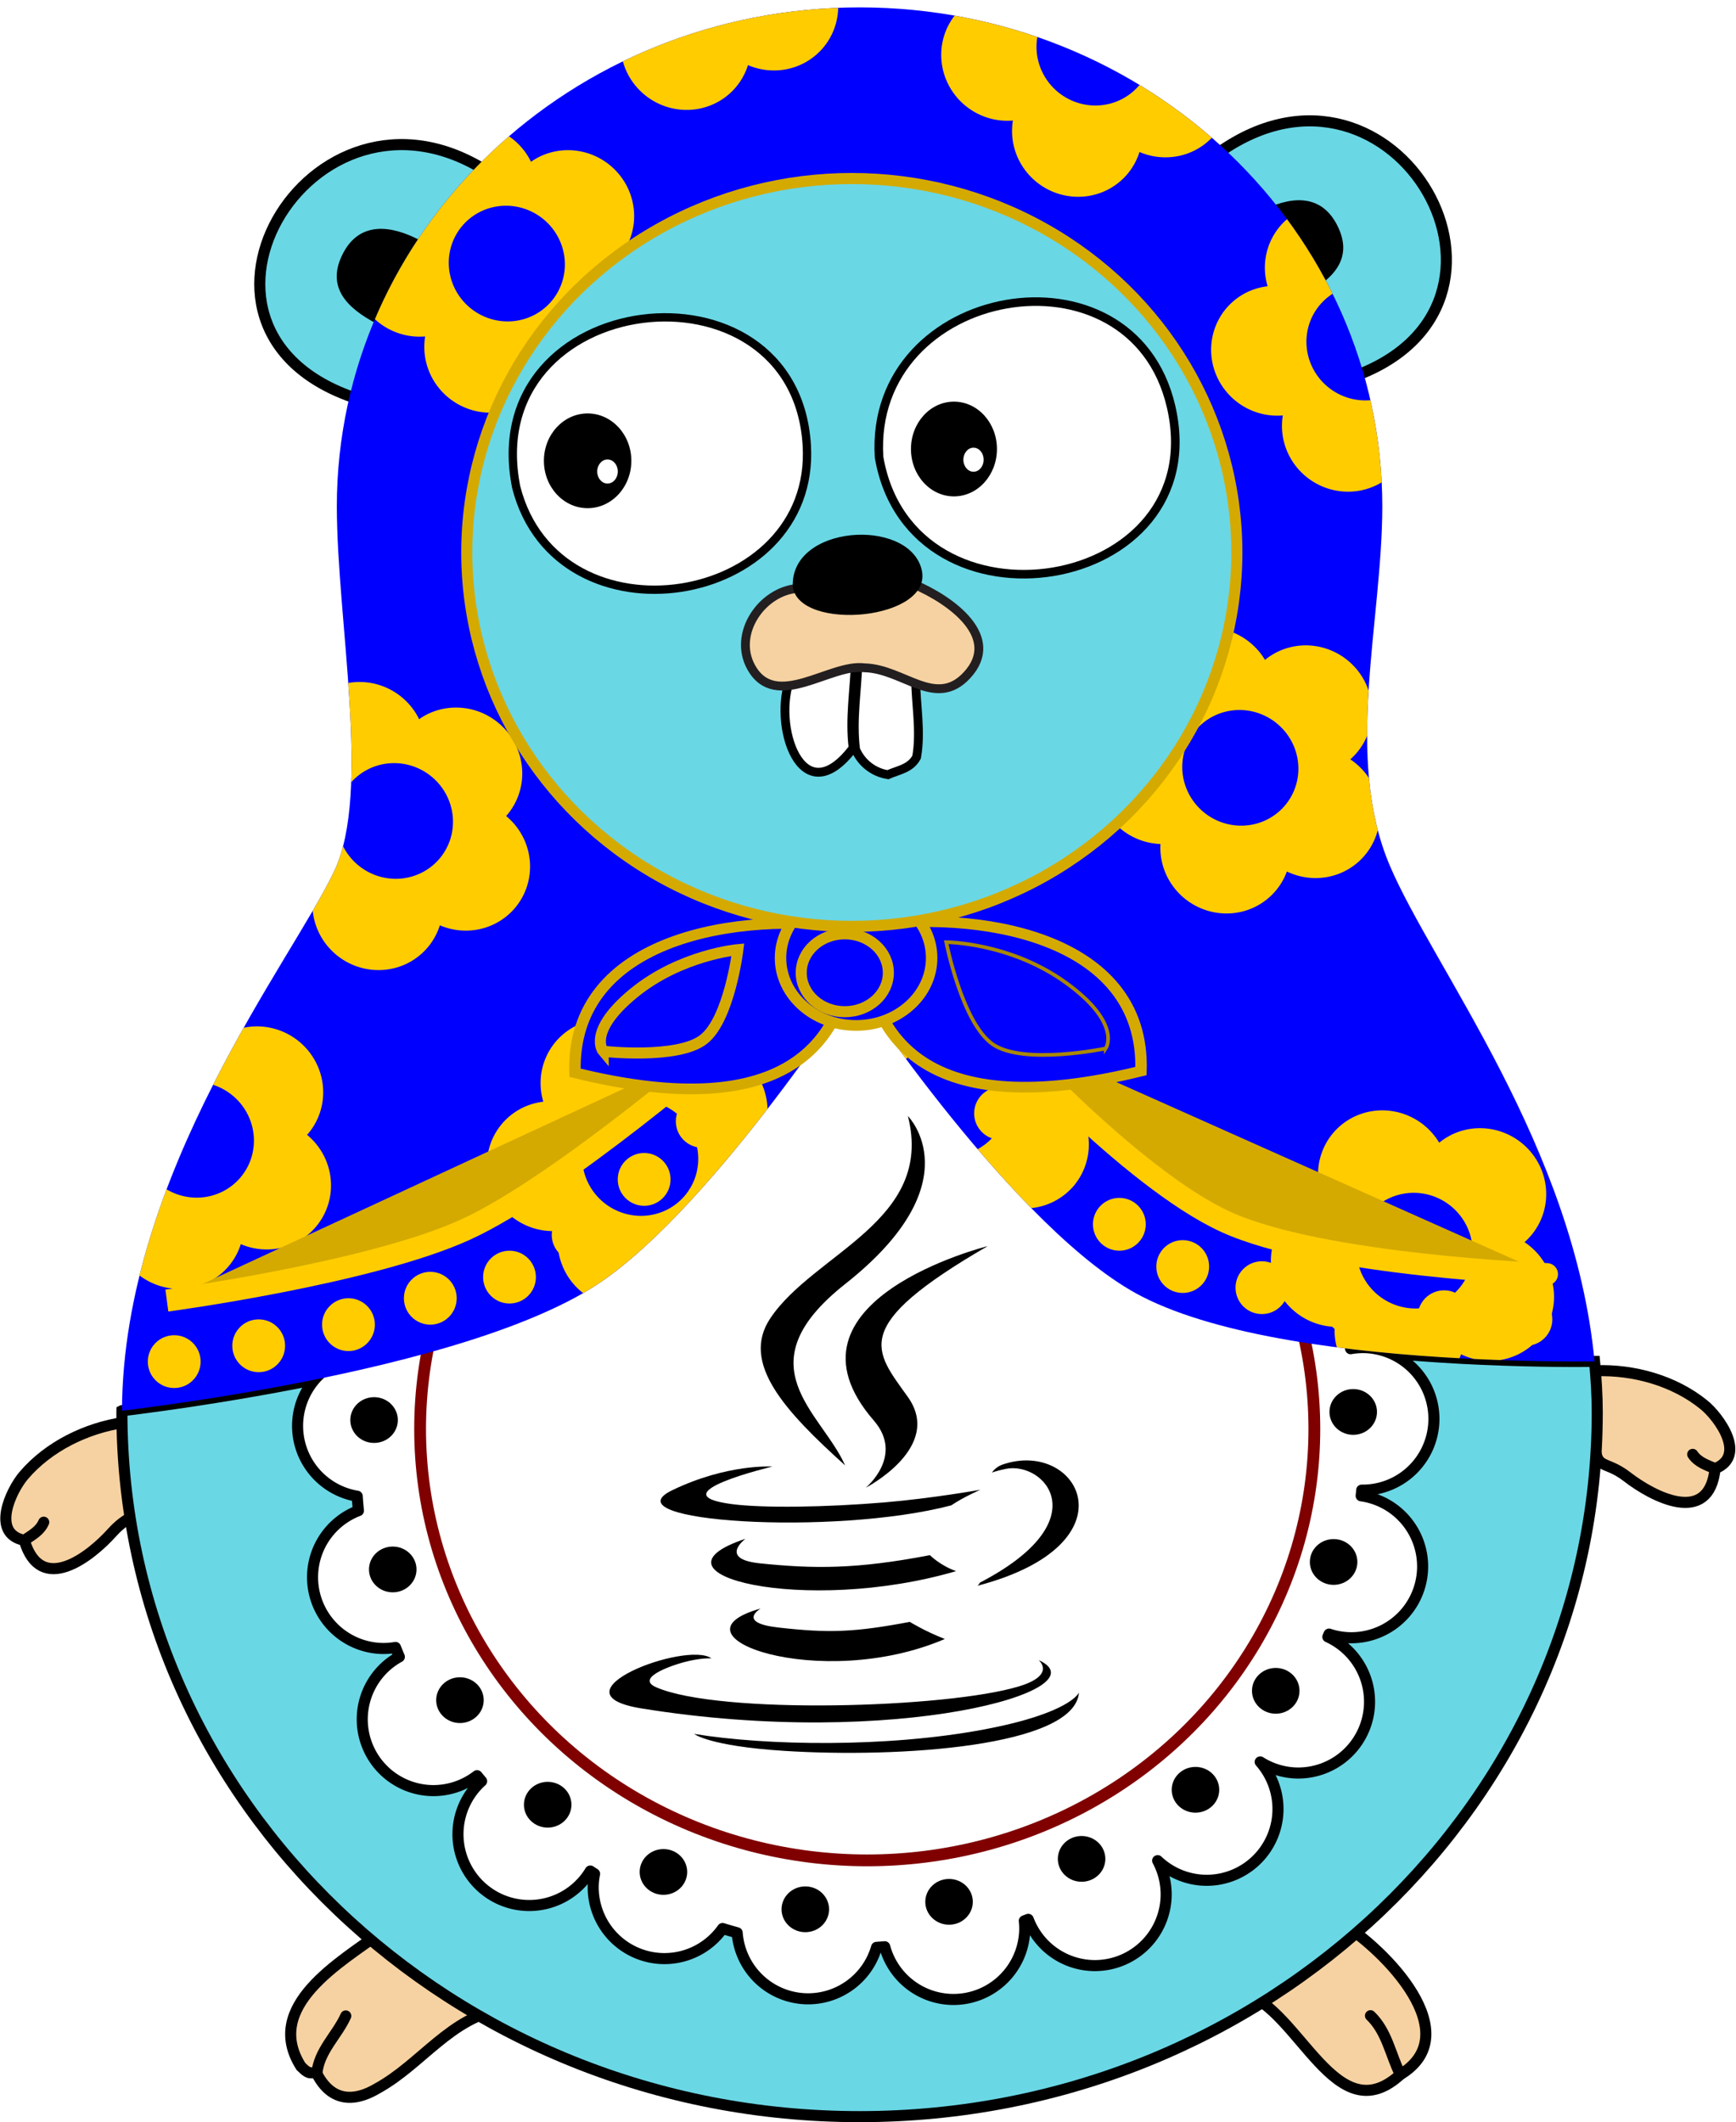 <?xml version="1.0" encoding="UTF-8" standalone="no"?>
<!-- Generator: Adobe Illustrator 15.0.0, SVG Export Plug-In . SVG Version: 6.00 Build 0)  -->

<svg
   version="1.1"
   id="レイヤー_1"
   x="0px"
   y="0px"
   width="470.444"
   height="574.93"
   viewBox="0 0 470.444 574.93"
   enable-background="new 0 0 401.98 559.472"
   xml:space="preserve"
   inkscape:version="1.1.2 (1:1.1+202202050950+0a00cf5339)"
   sodipodi:docname="mvngolang.svg"
   inkscape:export-filename="/home/igorm/Projects/Pet/mvn-golang/assets/mvngolang.png"
   inkscape:export-xdpi="47.901501"
   inkscape:export-ydpi="47.901501"
   xmlns:inkscape="http://www.inkscape.org/namespaces/inkscape"
   xmlns:sodipodi="http://sodipodi.sourceforge.net/DTD/sodipodi-0.dtd"
   xmlns="http://www.w3.org/2000/svg"
   xmlns:svg="http://www.w3.org/2000/svg"
   xmlns:rdf="http://www.w3.org/1999/02/22-rdf-syntax-ns#"
   xmlns:cc="http://creativecommons.org/ns#"
   xmlns:dc="http://purl.org/dc/elements/1.1/"><g
     id="g2118"><g
       id="g3973"><g
         id="g4680-5"
         transform="translate(15.589,-3.785)"><path
           d="m 314.895,44.984 c 47.727,-33.523 90.856,42.111 35.388,61.141 L 314.895,44.984 Z"
           id="path3442-5"
           inkscape:connector-curvature="0"
           style="clip-rule:evenodd;fill:#6ad7e5;fill-opacity:1;fill-rule:evenodd;stroke:#000000;stroke-width:3;stroke-linecap:round" /><path
           d="m 337.716,83.667 c 7.955,-4.208 13.791,-9.923 8.925,-19.124 -4.505,-8.518 -12.874,-7.593 -20.83,-3.385 l 11.905,22.509 z"
           id="path3454-1"
           inkscape:connector-curvature="0"
           style="clip-rule:evenodd;fill-rule:evenodd" /></g></g><g
       id="g3968"><g
         transform="translate(505.137,-7.423)"
         id="g3872"><path
           inkscape:connector-curvature="0"
           style="clip-rule:evenodd;fill:#6ad7e5;fill-opacity:1;fill-rule:evenodd;stroke:#000000;stroke-width:3;stroke-linecap:round"
           d="m -405.701,116.242 c -60.297,-16.956 -15.461,-93.664 32.959,-62.113 l -32.959,62.113 z"
           id="path3440-6" /><path
           inkscape:connector-curvature="0"
           style="clip-rule:evenodd;fill-rule:evenodd"
           d="m -403.185,95.056 c -7.955,-4.208 -13.791,-9.923 -8.925,-19.124 4.505,-8.518 12.874,-7.593 20.83,-3.385 l -11.905,22.509 z"
           id="path3452-0" /></g></g><g
       id="g3868"
       transform="matrix(0.972,-0.235,0.235,0.972,392.071,10.229)"
       inkscape:transform-center-x="-4.2929333"
       inkscape:transform-center-y="-10.643226"><path
         id="path3436-7"
         d="m -470.35,305.071 c 0.764,15.751 16.499,8.463 23.626,3.539 6.765,-4.675 8.743,-0.789 9.337,-10.015 0.389,-6.064 1.088,-12.128 0.744,-18.216 -10.23,-0.927 -21.357,1.509 -29.744,7.602 -4.32,3.139 -12.42,13.158 -3.963,17.09"
         style="clip-rule:evenodd;fill:#f6d2a2;fill-rule:evenodd;stroke:#000000;stroke-width:3;stroke-linecap:round"
         inkscape:connector-curvature="0" /><path
         id="path3438-1"
         d="m -470.35,305.071 c 2.29,-0.852 4.717,-1.457 6.271,-3.528"
         style="clip-rule:evenodd;fill:#c6b198;fill-rule:evenodd;stroke:#000000;stroke-width:3;stroke-linecap:round"
         inkscape:connector-curvature="0" /></g><g
       id="g3864"
       transform="matrix(0.999,0.055,-0.055,0.999,569.175,106.048)"><path
         id="path3456-6"
         d="m -88.153,296.977 c -0.764,15.751 -16.499,8.463 -23.626,3.539 -6.765,-4.675 -8.743,-0.789 -9.337,-10.015 -0.389,-6.064 -1.088,-12.128 -0.744,-18.216 10.23,-0.927 21.357,1.509 29.744,7.602 4.319,3.139 12.42,13.158 3.963,17.09"
         style="clip-rule:evenodd;fill:#f6d2a2;fill-rule:evenodd;stroke:#000000;stroke-width:3;stroke-linecap:round"
         inkscape:connector-curvature="0" /><path
         id="path3458-9"
         d="m -88.153,296.977 c -2.29,-0.852 -4.717,-1.457 -6.271,-3.528"
         style="clip-rule:evenodd;fill:#c6b198;fill-rule:evenodd;stroke:#000000;stroke-width:3;stroke-linecap:round"
         inkscape:connector-curvature="0" /></g><path
       inkscape:connector-curvature="0"
       style="clip-rule:evenodd;fill:#f6d2a2;fill-rule:evenodd;stroke:#000000;stroke-width:3;stroke-linecap:round"
       d="m 363.395,520.844 c 12.123,7.501 34.282,30.182 16.096,41.18 -17.474,15.999 -27.254,-17.561 -42.591,-22.211 6.605,-8.97 14.977,-17.149 26.495,-18.969 z"
       id="path3444-5" /><path
       inkscape:connector-curvature="0"
       style="clip-rule:evenodd;fill:none;fill-rule:evenodd;stroke:#000000;stroke-width:3;stroke-linecap:round"
       d="m 379.491,562.023 c -2.696,-5.361 -3.601,-11.618 -8.102,-15.939"
       id="path3446-0" /><path
       inkscape:connector-curvature="0"
       style="clip-rule:evenodd;fill:#f6d2a2;fill-rule:evenodd;stroke:#000000;stroke-width:3;stroke-linecap:round"
       d="m 136.424,544.184 c -14.229,2.202 -22.238,15.039 -34.1,21.558 -11.178,6.665 -15.454,-2.134 -16.461,-3.92 -1.752,-0.799 -1.605,0.744 -4.309,-1.979 -10.362,-16.354 10.797,-28.308 21.815,-36.432 15.346,-3.102 24.963,10.202 33.055,20.773 z"
       id="path3448-9" /><path
       inkscape:connector-curvature="0"
       style="clip-rule:evenodd;fill:none;fill-rule:evenodd;stroke:#000000;stroke-width:3;stroke-linecap:round"
       d="m 85.864,561.821 c 0.542,-6.233 5.484,-10.407 7.838,-15.677"
       id="path3450-2" /><path
       style="fill:#6ad7e5;fill-opacity:1;stroke:#000000;stroke-width:3;stroke-miterlimit:4;stroke-dasharray:none"
       d="m 33.054,382.176 c -5.6e-4,0.147 -0.019,0.291 -0.019,0.438 -1.3e-4,105.385 89.499,190.816 199.902,190.816 110.404,8.7e-4 199.904,-85.431 199.904,-190.816 -0.005,-4.655 -0.294,-9.237 -0.725,-13.777 -4.407,0.017 -9.089,0.021 -14.555,-0.08 -6.562,-0.121 -13.76,-0.351 -21.289,-0.75 -7.529,-0.399 -15.389,-0.969 -23.275,-1.766 -7.886,-0.797 -15.797,-1.822 -23.43,-3.135 -3.816,-0.656 -7.564,-1.384 -11.203,-2.191 -3.639,-0.808 -7.168,-1.696 -10.553,-2.67 -3.385,-0.974 -6.623,-2.036 -9.678,-3.191 -3.054,-1.155 -5.924,-2.405 -8.572,-3.756 -2.126,-1.085 -4.291,-2.361 -6.48,-3.803 -2.19,-1.441 -4.405,-3.046 -6.633,-4.787 -2.228,-1.741 -4.468,-3.619 -6.707,-5.604 -2.239,-1.985 -4.477,-4.078 -6.701,-6.25 -4.449,-4.343 -8.843,-9.003 -13.076,-13.754 -4.233,-4.751 -8.305,-9.593 -12.111,-14.299 -3.806,-4.706 -7.346,-9.278 -10.516,-13.486 -3.17,-4.209 -5.97,-8.056 -8.293,-11.314 -4.647,-6.517 -7.391,-10.68 -7.391,-10.68 0,0 -2.55,3.942 -6.859,10.15 -4.31,6.209 -10.378,14.683 -17.418,23.748 -3.52,4.532 -7.283,9.212 -11.189,13.83 -3.906,4.618 -7.956,9.173 -12.051,13.457 -4.095,4.284 -8.234,8.297 -12.32,11.828 -2.043,1.766 -4.072,3.411 -6.076,4.91 -2.004,1.499 -3.982,2.85 -5.922,4.029 -2.56,1.557 -5.346,3.053 -8.318,4.49 -2.972,1.438 -6.131,2.817 -9.439,4.139 -3.309,1.322 -6.767,2.587 -10.336,3.795 -3.569,1.208 -7.25,2.361 -11.002,3.459 -7.505,2.196 -15.301,4.175 -23.082,5.947 -7.781,1.772 -15.547,3.339 -22.994,4.711 -7.447,1.372 -14.573,2.549 -21.074,3.543 -6.501,0.994 -12.377,1.806 -17.322,2.445 -1.968,0.255 -1.541,0.172 -3.195,0.373 z"
       id="path4764"
       inkscape:connector-curvature="0" /><path
       style="fill:#ffffff;fill-opacity:1;stroke:#000000;stroke-width:3;stroke-linecap:round;stroke-linejoin:round;stroke-miterlimit:4;stroke-dasharray:none"
       d="m 238.221,261.626 a 136.649,133.071 2.334 0 0 -139.003,105.388 19.317,19.317 0 0 0 -18.562,18.508 19.317,19.317 0 0 0 16.145,19.826 136.649,133.071 2.334 0 0 0.327,3.915 19.317,19.317 0 0 0 -12.413,17.239 19.317,19.317 0 0 0 18.514,20.087 19.317,19.317 0 0 0 3.948,-0.267 136.649,133.071 2.334 0 0 1.042,2.537 19.317,19.317 0 0 0 -10.037,16.142 19.317,19.317 0 0 0 18.514,20.087 19.317,19.317 0 0 0 12.583,-4.028 136.649,133.071 2.334 0 0 1.237,1.489 19.317,19.317 0 0 0 -6.392,13.581 19.317,19.317 0 0 0 18.514,20.089 19.317,19.317 0 0 0 17.328,-9.329 136.649,133.071 2.334 0 0 1.161,0.759 19.317,19.317 0 0 0 -0.357,2.865 19.317,19.317 0 0 0 18.516,20.087 19.317,19.317 0 0 0 16.529,-8.138 136.649,133.071 2.334 0 0 3.954,1.156 19.317,19.317 0 0 0 18.453,17.878 19.317,19.317 0 0 0 19.315,-13.924 136.649,133.071 2.334 0 0 2.22,-0.171 19.317,19.317 0 0 0 17.84,14.268 19.317,19.317 0 0 0 20.087,-18.514 19.317,19.317 0 0 0 -0.104,-2.762 136.649,133.071 2.334 0 0 1.065,-0.412 19.317,19.317 0 0 0 17.276,12.511 19.317,19.317 0 0 0 20.087,-18.514 19.317,19.317 0 0 0 -2.294,-9.902 19.317,19.317 0 0 0 12.507,5.307 19.317,19.317 0 0 0 20.087,-18.516 19.317,19.317 0 0 0 -4.8,-13.535 19.317,19.317 0 0 0 9.527,2.988 19.317,19.317 0 0 0 20.087,-18.514 19.317,19.317 0 0 0 -11.282,-18.35 136.649,133.071 2.334 0 0 0.32,-0.755 19.317,19.317 0 0 0 5.256,0.971 19.317,19.317 0 0 0 20.087,-18.514 19.317,19.317 0 0 0 -16.634,-19.917 136.649,133.071 2.334 0 0 0.143,-1.54 19.317,19.317 0 0 0 19.553,-18.516 19.317,19.317 0 0 0 -18.514,-20.087 19.317,19.317 0 0 0 -4.052,0.284 136.649,133.071 2.334 0 0 -127.777,-103.754 z"
       id="path4785"
       inkscape:connector-curvature="0" /><ellipse
       style="fill:#ffffff;fill-opacity:0;stroke:#800000;stroke-width:3.196;stroke-miterlimit:4;stroke-dasharray:none"
       id="path4955"
       cx="235.014"
       cy="387.127"
       rx="121.168"
       ry="116.876" /><path
       style="opacity:1;fill:#ff0000;fill-opacity:1;stroke:none;stroke-width:4;stroke-linecap:round;stroke-linejoin:round;stroke-miterlimit:4;stroke-dasharray:none"
       d="m 282.293,117.702 a 17.778,17.514 37.229 0 0 7.43,-23.672 17.778,17.514 37.229 0 0 -4.455,-5.479 17.778,17.514 37.229 0 0 2.339,-19.742 17.778,17.514 37.229 0 0 -23.876,-7.742 17.778,17.514 37.229 0 0 -2.057,1.257 17.778,17.514 37.229 0 0 -0.205,-0.443 17.778,17.514 37.229 0 0 -23.876,-7.741 17.778,17.514 37.229 0 0 -8.718,20.49 17.778,17.514 37.229 0 0 -5.843,1.754 17.778,17.514 37.229 0 0 -7.43,23.672 17.778,17.514 37.229 0 0 17.394,9.572 17.778,17.514 37.229 0 0 1.782,11.013 17.778,17.514 37.229 0 0 23.876,7.741 17.778,17.514 37.229 0 0 8.648,-10.233 17.778,17.514 37.229 0 0 14.991,-0.448 z m -19.845,-13.839 a 15.819,15.585 37.229 0 1 -21.245,-6.888 15.819,15.585 37.229 0 1 6.611,-21.064 15.819,15.585 37.229 0 1 21.246,6.889 15.819,15.585 37.229 0 1 -6.612,21.064 z"
       id="path3681-0-9-1-7"
       inkscape:connector-curvature="0" /><g
       id="g829"
       clip-path="url(#clipPath831)"><rect
         style="fill:#0000ff;fill-opacity:1;stroke:none;stroke-width:4;stroke-linecap:round;stroke-linejoin:round;stroke-miterlimit:4;stroke-dasharray:none"
         id="rect3751"
         width="703.13"
         height="758.564"
         x="-225.511"
         y="-182.625"
         transform="matrix(0.979,-0.205,0.219,0.976,0,0)" /><g
         id="g428"
         style="fill:#ffcc00"><g
           id="g4834"
           style="fill:#ffcc00"><path
             inkscape:connector-curvature="0"
             id="path3681"
             d="m -196.197,-103.636 a 17.778,17.514 37.229 0 0 -13.374,20.85 17.778,17.514 37.229 0 0 2.891,6.423 17.778,17.514 37.229 0 0 -7.415,18.386 17.778,17.514 37.229 0 0 21.128,13.623 17.778,17.514 37.229 0 0 2.322,-0.677 17.778,17.514 37.229 0 0 0.083,0.479 17.778,17.514 37.229 0 0 21.128,13.622 17.778,17.514 37.229 0 0 13.794,-17.456 17.778,17.514 37.229 0 0 6.122,-0.176 17.778,17.514 37.229 0 0 13.375,-20.85 17.778,17.514 37.229 0 0 -14.367,-13.707 17.778,17.514 37.229 0 0 1.143,-11.055 17.778,17.514 37.229 0 0 -21.128,-13.622 17.778,17.514 37.229 0 0 -11.052,7.607 17.778,17.514 37.229 0 0 -14.65,-3.446 z m 15.631,18.445 a 15.819,15.585 37.229 0 1 18.8,12.121 15.819,15.585 37.229 0 1 -11.901,18.553 15.819,15.585 37.229 0 1 -18.801,-12.122 15.819,15.585 37.229 0 1 11.902,-18.553 z"
             style="opacity:1;fill:#ffcc00;fill-opacity:1;stroke:none;stroke-width:4;stroke-linecap:round;stroke-linejoin:round;stroke-miterlimit:4;stroke-dasharray:none" /><path
             inkscape:connector-curvature="0"
             id="path3681-0"
             d="m -75.039,-130.624 a 17.778,17.514 37.229 0 0 -13.374,20.85 17.778,17.514 37.229 0 0 2.891,6.423 17.778,17.514 37.229 0 0 -7.415,18.386 17.778,17.514 37.229 0 0 21.128,13.623 17.778,17.514 37.229 0 0 2.322,-0.677 17.778,17.514 37.229 0 0 0.083,0.479 17.778,17.514 37.229 0 0 21.128,13.622 17.778,17.514 37.229 0 0 13.794,-17.456 17.778,17.514 37.229 0 0 6.122,-0.176 17.778,17.514 37.229 0 0 13.375,-20.85 17.778,17.514 37.229 0 0 -14.367,-13.707 17.778,17.514 37.229 0 0 1.143,-11.055 17.778,17.514 37.229 0 0 -21.128,-13.622 17.778,17.514 37.229 0 0 -11.052,7.607 17.778,17.514 37.229 0 0 -14.65,-3.446 z m 15.63,18.445 a 15.819,15.585 37.229 0 1 18.8,12.121 15.819,15.585 37.229 0 1 -11.901,18.553 15.819,15.585 37.229 0 1 -18.801,-12.122 15.819,15.585 37.229 0 1 11.902,-18.553 z"
             style="opacity:1;fill:#ffcc00;fill-opacity:1;stroke:none;stroke-width:4;stroke-linecap:round;stroke-linejoin:round;stroke-miterlimit:4;stroke-dasharray:none" /><path
             inkscape:connector-curvature="0"
             id="path3681-0-9"
             d="m -109.417,-16.15 a 17.778,17.514 37.229 0 0 -13.374,20.85 17.778,17.514 37.229 0 0 2.891,6.423 17.778,17.514 37.229 0 0 -7.415,18.386 17.778,17.514 37.229 0 0 21.128,13.623 17.778,17.514 37.229 0 0 2.322,-0.677 17.778,17.514 37.229 0 0 0.083,0.479 17.778,17.514 37.229 0 0 21.128,13.622 17.778,17.514 37.229 0 0 13.794,-17.456 17.778,17.514 37.229 0 0 6.122,-0.176 17.778,17.514 37.229 0 0 13.375,-20.85 17.778,17.514 37.229 0 0 -14.367,-13.707 17.778,17.514 37.229 0 0 1.143,-11.055 17.778,17.514 37.229 0 0 -21.128,-13.622 17.778,17.514 37.229 0 0 -11.052,7.607 17.778,17.514 37.229 0 0 -14.65,-3.446 z m 15.63,18.445 a 15.819,15.585 37.229 0 1 18.8,12.121 15.819,15.585 37.229 0 1 -11.901,18.553 15.819,15.585 37.229 0 1 -18.801,-12.122 15.819,15.585 37.229 0 1 11.902,-18.553 z"
             style="opacity:1;fill:#ffcc00;fill-opacity:1;stroke:none;stroke-width:4;stroke-linecap:round;stroke-linejoin:round;stroke-miterlimit:4;stroke-dasharray:none" /><path
             inkscape:connector-curvature="0"
             id="path3681-0-9-1"
             d="m 26.119,-44.543 a 17.778,17.514 37.229 0 0 -13.374,20.85 17.778,17.514 37.229 0 0 2.891,6.423 17.778,17.514 37.229 0 0 -7.415,18.386 17.778,17.514 37.229 0 0 21.128,13.623 17.778,17.514 37.229 0 0 2.322,-0.677 17.778,17.514 37.229 0 0 0.083,0.479 17.778,17.514 37.229 0 0 21.128,13.622 17.778,17.514 37.229 0 0 13.794,-17.456 17.778,17.514 37.229 0 0 6.122,-0.176 A 17.778,17.514 37.229 0 0 86.173,-10.32 17.778,17.514 37.229 0 0 71.806,-24.026 17.778,17.514 37.229 0 0 72.95,-35.081 17.778,17.514 37.229 0 0 51.821,-48.704 17.778,17.514 37.229 0 0 40.77,-41.097 17.778,17.514 37.229 0 0 26.12,-44.543 Z m 15.63,18.445 A 15.819,15.585 37.229 0 1 60.55,-13.976 15.819,15.585 37.229 0 1 48.649,4.577 15.819,15.585 37.229 0 1 29.848,-7.545 15.819,15.585 37.229 0 1 41.75,-26.098 Z"
             style="opacity:1;fill:#ffcc00;fill-opacity:1;stroke:none;stroke-width:4;stroke-linecap:round;stroke-linejoin:round;stroke-miterlimit:4;stroke-dasharray:none" /><path
             inkscape:connector-curvature="0"
             id="path3681-0-9-1-6"
             d="m 57.127,-154.02 a 17.778,17.514 37.229 0 0 -13.374,20.85 17.778,17.514 37.229 0 0 2.891,6.423 17.778,17.514 37.229 0 0 -7.415,18.386 17.778,17.514 37.229 0 0 21.128,13.623 17.778,17.514 37.229 0 0 2.322,-0.677 17.778,17.514 37.229 0 0 0.083,0.479 17.778,17.514 37.229 0 0 21.128,13.622 17.778,17.514 37.229 0 0 13.794,-17.456 17.778,17.514 37.229 0 0 6.122,-0.176 17.778,17.514 37.229 0 0 13.375,-20.85 17.778,17.514 37.229 0 0 -14.367,-13.707 17.778,17.514 37.229 0 0 1.143,-11.055 17.778,17.514 37.229 0 0 -21.128,-13.622 17.778,17.514 37.229 0 0 -11.052,7.607 17.778,17.514 37.229 0 0 -14.65,-3.446 z m 15.63,18.445 a 15.819,15.585 37.229 0 1 18.8,12.121 15.819,15.585 37.229 0 1 -11.901,18.553 15.819,15.585 37.229 0 1 -18.801,-12.122 15.819,15.585 37.229 0 1 11.902,-18.553 z"
             style="opacity:1;fill:#ffcc00;fill-opacity:1;stroke:none;stroke-width:4;stroke-linecap:round;stroke-linejoin:round;stroke-miterlimit:4;stroke-dasharray:none" /><path
             inkscape:connector-curvature="0"
             id="path3681-0-9-1-6-7"
             d="m -20.749,63.705 a 17.778,17.514 37.229 0 0 -13.374,20.85 17.778,17.514 37.229 0 0 2.891,6.423 17.778,17.514 37.229 0 0 -7.415,18.386 17.778,17.514 37.229 0 0 21.128,13.623 17.778,17.514 37.229 0 0 2.322,-0.677 17.778,17.514 37.229 0 0 0.083,0.479 17.778,17.514 37.229 0 0 21.128,13.622 17.778,17.514 37.229 0 0 13.794,-17.456 17.778,17.514 37.229 0 0 6.122,-0.176 A 17.778,17.514 37.229 0 0 39.305,97.929 17.778,17.514 37.229 0 0 24.938,84.222 17.778,17.514 37.229 0 0 26.081,73.167 17.778,17.514 37.229 0 0 4.953,59.545 17.778,17.514 37.229 0 0 -6.099,67.151 17.778,17.514 37.229 0 0 -20.748,63.705 Z M -5.118,82.151 A 15.819,15.585 37.229 0 1 13.682,94.272 15.819,15.585 37.229 0 1 1.781,112.825 15.819,15.585 37.229 0 1 -17.02,100.704 15.819,15.585 37.229 0 1 -5.118,82.151 Z"
             style="opacity:1;fill:#ffcc00;fill-opacity:1;stroke:none;stroke-width:4;stroke-linecap:round;stroke-linejoin:round;stroke-miterlimit:4;stroke-dasharray:none" /><path
             inkscape:connector-curvature="0"
             id="path3681-06"
             d="m 278.785,-110.68 a 17.778,17.514 37.229 0 0 7.43,-23.672 17.778,17.514 37.229 0 0 -4.455,-5.479 17.778,17.514 37.229 0 0 2.339,-19.742 17.778,17.514 37.229 0 0 -23.876,-7.742 17.778,17.514 37.229 0 0 -2.058,1.257 17.778,17.514 37.229 0 0 -0.205,-0.443 17.778,17.514 37.229 0 0 -23.876,-7.741 17.778,17.514 37.229 0 0 -8.718,20.49 17.778,17.514 37.229 0 0 -5.843,1.754 17.778,17.514 37.229 0 0 -7.43,23.672 17.778,17.514 37.229 0 0 17.394,9.572 17.778,17.514 37.229 0 0 1.782,11.013 17.778,17.514 37.229 0 0 23.876,7.742 17.778,17.514 37.229 0 0 8.649,-10.233 17.778,17.514 37.229 0 0 14.991,-0.448 z m -19.845,-13.839 a 15.819,15.585 37.229 0 1 -21.245,-6.888 15.819,15.585 37.229 0 1 6.611,-21.064 15.819,15.585 37.229 0 1 21.246,6.889 15.819,15.585 37.229 0 1 -6.612,21.064 z"
             style="opacity:1;fill:#ffcc00;fill-opacity:1;stroke:none;stroke-width:4;stroke-linecap:round;stroke-linejoin:round;stroke-miterlimit:4;stroke-dasharray:none" /><path
             inkscape:connector-curvature="0"
             id="path3681-0-7"
             d="m 323.785,40.731 a 17.778,17.514 37.229 0 0 7.43,-23.672 17.778,17.514 37.229 0 0 -4.455,-5.479 17.778,17.514 37.229 0 0 2.339,-19.742 17.778,17.514 37.229 0 0 -23.876,-7.742 17.778,17.514 37.229 0 0 -2.057,1.257 17.778,17.514 37.229 0 0 -0.205,-0.443 17.778,17.514 37.229 0 0 -23.876,-7.741 17.778,17.514 37.229 0 0 -8.718,20.49 17.778,17.514 37.229 0 0 -5.843,1.754 17.778,17.514 37.229 0 0 -7.43,23.672 17.778,17.514 37.229 0 0 17.394,9.572 17.778,17.514 37.229 0 0 1.783,11.013 17.778,17.514 37.229 0 0 23.876,7.741 17.778,17.514 37.229 0 0 8.648,-10.233 17.778,17.514 37.229 0 0 14.991,-0.448 z M 303.939,26.892 a 15.819,15.585 37.229 0 1 -21.245,-6.888 15.819,15.585 37.229 0 1 6.611,-21.064 15.819,15.585 37.229 0 1 21.246,6.889 15.819,15.585 37.229 0 1 -6.612,21.064 z"
             style="opacity:1;fill:#ffcc00;fill-opacity:1;stroke:none;stroke-width:4;stroke-linecap:round;stroke-linejoin:round;stroke-miterlimit:4;stroke-dasharray:none" /><path
             inkscape:connector-curvature="0"
             id="path3681-0-9-2"
             d="m 217.688,17.194 a 17.778,17.514 37.229 0 0 7.43,-23.672 17.778,17.514 37.229 0 0 -4.455,-5.479 17.778,17.514 37.229 0 0 2.339,-19.742 17.778,17.514 37.229 0 0 -23.876,-7.742 17.778,17.514 37.229 0 0 -2.057,1.257 17.778,17.514 37.229 0 0 -0.205,-0.443 17.778,17.514 37.229 0 0 -23.876,-7.741 17.778,17.514 37.229 0 0 -8.718,20.49 17.778,17.514 37.229 0 0 -5.843,1.754 17.778,17.514 37.229 0 0 -7.43,23.672 17.778,17.514 37.229 0 0 17.394,9.572 17.778,17.514 37.229 0 0 1.782,11.013 17.778,17.514 37.229 0 0 23.876,7.741 17.778,17.514 37.229 0 0 8.648,-10.233 17.778,17.514 37.229 0 0 14.991,-0.448 z M 197.843,3.355 a 15.819,15.585 37.229 0 1 -21.245,-6.888 15.819,15.585 37.229 0 1 6.611,-21.064 15.819,15.585 37.229 0 1 21.246,6.889 15.819,15.585 37.229 0 1 -6.612,21.064 z"
             style="opacity:1;fill:#ffcc00;fill-opacity:1;stroke:none;stroke-width:4;stroke-linecap:round;stroke-linejoin:round;stroke-miterlimit:4;stroke-dasharray:none" /><path
             inkscape:connector-curvature="0"
             id="path3681-0-9-1-6-77"
             d="m 396.93,120.623 a 17.778,17.514 37.229 0 0 7.43,-23.672 17.778,17.514 37.229 0 0 -4.455,-5.479 17.778,17.514 37.229 0 0 2.339,-19.742 17.778,17.514 37.229 0 0 -23.876,-7.742 17.778,17.514 37.229 0 0 -2.057,1.257 17.778,17.514 37.229 0 0 -0.205,-0.443 17.778,17.514 37.229 0 0 -23.876,-7.741 17.778,17.514 37.229 0 0 -8.718,20.49 17.778,17.514 37.229 0 0 -5.843,1.754 17.778,17.514 37.229 0 0 -7.43,23.672 17.778,17.514 37.229 0 0 17.394,9.572 17.778,17.514 37.229 0 0 1.782,11.013 17.778,17.514 37.229 0 0 23.876,7.741 17.778,17.514 37.229 0 0 8.648,-10.233 17.778,17.514 37.229 0 0 14.991,-0.448 z M 377.085,106.784 a 15.819,15.585 37.229 0 1 -21.245,-6.888 15.819,15.585 37.229 0 1 6.611,-21.064 15.819,15.585 37.229 0 1 21.246,6.889 15.819,15.585 37.229 0 1 -6.612,21.064 z"
             style="opacity:1;fill:#ffcc00;fill-opacity:1;stroke:none;stroke-width:4;stroke-linecap:round;stroke-linejoin:round;stroke-miterlimit:4;stroke-dasharray:none" /><path
             inkscape:connector-curvature="0"
             id="path3681-0-9-1-6-7-8"
             d="m 164.508,99.222 a 17.778,17.514 37.229 0 0 7.43,-23.672 17.778,17.514 37.229 0 0 -4.455,-5.479 17.778,17.514 37.229 0 0 2.339,-19.742 17.778,17.514 37.229 0 0 -23.876,-7.742 17.778,17.514 37.229 0 0 -2.057,1.257 17.778,17.514 37.229 0 0 -0.205,-0.443 17.778,17.514 37.229 0 0 -23.876,-7.741 17.778,17.514 37.229 0 0 -8.718,20.49 17.778,17.514 37.229 0 0 -5.843,1.754 17.778,17.514 37.229 0 0 -7.43,23.672 17.778,17.514 37.229 0 0 17.394,9.572 17.778,17.514 37.229 0 0 1.782,11.013 17.778,17.514 37.229 0 0 23.876,7.741 17.778,17.514 37.229 0 0 8.648,-10.233 17.778,17.514 37.229 0 0 14.991,-0.448 z M 144.663,85.383 a 15.819,15.585 37.229 0 1 -21.245,-6.888 15.819,15.585 37.229 0 1 6.611,-21.064 15.819,15.585 37.229 0 1 21.246,6.889 15.819,15.585 37.229 0 1 -6.612,21.064 z"
             style="opacity:1;fill:#ffcc00;fill-opacity:1;stroke:none;stroke-width:4;stroke-linecap:round;stroke-linejoin:round;stroke-miterlimit:4;stroke-dasharray:none" /><path
             inkscape:connector-curvature="0"
             id="path3681-06-4"
             d="m 134.187,250.227 a 17.778,17.514 37.229 0 0 7.43,-23.672 17.778,17.514 37.229 0 0 -4.455,-5.479 17.778,17.514 37.229 0 0 2.339,-19.742 17.778,17.514 37.229 0 0 -23.876,-7.742 17.778,17.514 37.229 0 0 -2.058,1.257 17.778,17.514 37.229 0 0 -0.205,-0.443 17.778,17.514 37.229 0 0 -23.876,-7.741 17.778,17.514 37.229 0 0 -8.718,20.49 17.778,17.514 37.229 0 0 -5.843,1.754 17.778,17.514 37.229 0 0 -7.43,23.672 17.778,17.514 37.229 0 0 17.394,9.572 17.778,17.514 37.229 0 0 1.782,11.013 17.778,17.514 37.229 0 0 23.876,7.742 17.778,17.514 37.229 0 0 8.649,-10.233 17.778,17.514 37.229 0 0 14.991,-0.448 z m -19.845,-13.839 a 15.819,15.585 37.229 0 1 -21.245,-6.888 15.819,15.585 37.229 0 1 6.611,-21.064 15.819,15.585 37.229 0 1 21.246,6.889 15.819,15.585 37.229 0 1 -6.612,21.064 z"
             style="opacity:1;fill:#ffcc00;fill-opacity:1;stroke:none;stroke-width:4;stroke-linecap:round;stroke-linejoin:round;stroke-miterlimit:4;stroke-dasharray:none" /><path
             inkscape:connector-curvature="0"
             id="path3681-0-9-2-6"
             d="m 80.244,336.605 a 17.778,17.514 37.229 0 0 7.43,-23.672 17.778,17.514 37.229 0 0 -4.455,-5.479 17.778,17.514 37.229 0 0 2.339,-19.742 17.778,17.514 37.229 0 0 -23.876,-7.742 17.778,17.514 37.229 0 0 -2.057,1.257 17.778,17.514 37.229 0 0 -0.205,-0.443 17.778,17.514 37.229 0 0 -23.876,-7.741 17.778,17.514 37.229 0 0 -8.718,20.49 17.778,17.514 37.229 0 0 -5.843,1.754 17.778,17.514 37.229 0 0 -7.43,23.672 17.778,17.514 37.229 0 0 17.394,9.572 17.778,17.514 37.229 0 0 1.782,11.013 17.778,17.514 37.229 0 0 23.876,7.741 17.778,17.514 37.229 0 0 8.648,-10.233 17.778,17.514 37.229 0 0 14.991,-0.448 z M 60.399,322.767 a 15.819,15.585 37.229 0 1 -21.245,-6.888 15.819,15.585 37.229 0 1 6.611,-21.064 15.819,15.585 37.229 0 1 21.246,6.889 15.819,15.585 37.229 0 1 -6.612,21.064 z"
             style="opacity:1;fill:#ffcc00;fill-opacity:1;stroke:none;stroke-width:4;stroke-linecap:round;stroke-linejoin:round;stroke-miterlimit:4;stroke-dasharray:none" /><path
             inkscape:connector-curvature="0"
             id="path3681-0-9-1-7-4"
             d="m 144.849,460.007 a 17.778,17.514 37.229 0 0 7.43,-23.672 17.778,17.514 37.229 0 0 -4.455,-5.479 17.778,17.514 37.229 0 0 2.339,-19.742 17.778,17.514 37.229 0 0 -23.876,-7.742 17.778,17.514 37.229 0 0 -2.057,1.257 17.778,17.514 37.229 0 0 -0.205,-0.443 17.778,17.514 37.229 0 0 -23.876,-7.741 17.778,17.514 37.229 0 0 -8.718,20.49 17.778,17.514 37.229 0 0 -5.843,1.754 17.778,17.514 37.229 0 0 -7.43,23.672 17.778,17.514 37.229 0 0 17.394,9.572 17.778,17.514 37.229 0 0 1.782,11.013 17.778,17.514 37.229 0 0 23.876,7.741 17.778,17.514 37.229 0 0 8.648,-10.233 17.778,17.514 37.229 0 0 14.991,-0.448 z m -19.845,-13.839 a 15.819,15.585 37.229 0 1 -21.245,-6.888 15.819,15.585 37.229 0 1 6.611,-21.064 15.819,15.585 37.229 0 1 21.246,6.889 15.819,15.585 37.229 0 1 -6.612,21.064 z"
             style="opacity:1;fill:#ffcc00;fill-opacity:1;stroke:none;stroke-width:4;stroke-linecap:round;stroke-linejoin:round;stroke-miterlimit:4;stroke-dasharray:none" /><path
             inkscape:connector-curvature="0"
             id="path3681-0-9-1-6-7-8-0"
             d="m 27.065,441.527 a 17.778,17.514 37.229 0 0 7.43,-23.672 17.778,17.514 37.229 0 0 -4.455,-5.479 17.778,17.514 37.229 0 0 2.339,-19.742 17.778,17.514 37.229 0 0 -23.876,-7.742 17.778,17.514 37.229 0 0 -2.057,1.257 17.778,17.514 37.229 0 0 -0.205,-0.443 17.778,17.514 37.229 0 0 -23.876,-7.741 17.778,17.514 37.229 0 0 -8.718,20.49 17.778,17.514 37.229 0 0 -5.843,1.754 17.778,17.514 37.229 0 0 -7.43,23.672 17.778,17.514 37.229 0 0 17.394,9.572 17.778,17.514 37.229 0 0 1.782,11.013 17.778,17.514 37.229 0 0 23.876,7.741 17.778,17.514 37.229 0 0 8.648,-10.233 17.778,17.514 37.229 0 0 14.991,-0.448 z M 7.219,427.688 a 15.819,15.585 37.229 0 1 -21.245,-6.888 15.819,15.585 37.229 0 1 6.611,-21.064 15.819,15.585 37.229 0 1 21.246,6.889 15.819,15.585 37.229 0 1 -6.612,21.064 z"
             style="opacity:1;fill:#ffcc00;fill-opacity:1;stroke:none;stroke-width:4;stroke-linecap:round;stroke-linejoin:round;stroke-miterlimit:4;stroke-dasharray:none" /><g
             transform="matrix(0.353,0.978,0.977,-0.337,-194.163,-941.847)"
             id="g3858-5-6"
             style="fill:#ffcc00"><path
               style="opacity:1;fill:#ffcc00;fill-opacity:1;stroke:none;stroke-width:4;stroke-linecap:round;stroke-linejoin:round;stroke-miterlimit:4;stroke-dasharray:none"
               d="m 1184.277,-5.58 a 17.023,17.023 0 0 0 -17.023,-17.023 17.023,17.023 0 0 0 -6.629,1.363 17.023,17.023 0 0 0 -15.877,-10.884 17.023,17.023 0 0 0 -17.023,17.023 17.023,17.023 0 0 0 0.18,2.332 17.023,17.023 0 0 0 -0.468,-0.023 17.023,17.023 0 0 0 -17.023,17.023 17.023,17.023 0 0 0 13.739,16.699 17.023,17.023 0 0 0 -1.044,5.806 17.023,17.023 0 0 0 17.023,17.023 17.023,17.023 0 0 0 15.767,-10.634 17.023,17.023 0 0 0 10.201,3.42 17.023,17.023 0 0 0 17.023,-17.023 17.023,17.023 0 0 0 -4.991,-12.027 17.023,17.023 0 0 0 6.145,-13.075 z m -20.486,10.82 a 15.148,15.148 0 0 1 -15.147,15.147 15.148,15.148 0 0 1 -15.148,-15.147 15.148,15.148 0 0 1 15.148,-15.148 15.148,15.148 0 0 1 15.147,15.148 z"
               id="path3681-06-4-5"
               inkscape:connector-curvature="0" /><path
               style="opacity:1;fill:#ffcc00;fill-opacity:1;stroke:none;stroke-width:4;stroke-linecap:round;stroke-linejoin:round;stroke-miterlimit:4;stroke-dasharray:none"
               d="m 1304.173,-7.096 a 17.023,17.023 0 0 0 -17.023,-17.023 17.023,17.023 0 0 0 -6.629,1.363 17.023,17.023 0 0 0 -15.876,-10.884 17.023,17.023 0 0 0 -17.023,17.023 17.023,17.023 0 0 0 0.18,2.332 17.023,17.023 0 0 0 -0.469,-0.023 17.023,17.023 0 0 0 -17.023,17.023 17.023,17.023 0 0 0 13.739,16.699 17.023,17.023 0 0 0 -1.044,5.806 17.023,17.023 0 0 0 17.023,17.023 17.023,17.023 0 0 0 15.767,-10.634 17.023,17.023 0 0 0 10.201,3.42 17.023,17.023 0 0 0 17.023,-17.023 17.023,17.023 0 0 0 -4.991,-12.027 17.023,17.023 0 0 0 6.145,-13.075 z m -20.486,10.82 a 15.148,15.148 0 0 1 -15.147,15.147 15.148,15.148 0 0 1 -15.148,-15.147 15.148,15.148 0 0 1 15.148,-15.148 15.148,15.148 0 0 1 15.147,15.148 z"
               id="path3681-0-7-1-7"
               inkscape:connector-curvature="0" /><path
               style="opacity:1;fill:#ffcc00;fill-opacity:1;stroke:none;stroke-width:4;stroke-linecap:round;stroke-linejoin:round;stroke-miterlimit:4;stroke-dasharray:none"
               d="m 1247.513,94.083 a 17.023,17.023 0 0 0 -17.023,-17.023 17.023,17.023 0 0 0 -6.629,1.363 17.023,17.023 0 0 0 -15.876,-10.884 17.023,17.023 0 0 0 -17.023,17.023 17.023,17.023 0 0 0 0.18,2.332 17.023,17.023 0 0 0 -0.468,-0.023 17.023,17.023 0 0 0 -17.023,17.023 17.023,17.023 0 0 0 13.739,16.699 17.023,17.023 0 0 0 -1.044,5.806 17.023,17.023 0 0 0 17.023,17.023 17.023,17.023 0 0 0 15.767,-10.634 17.023,17.023 0 0 0 10.201,3.42 17.023,17.023 0 0 0 17.023,-17.023 17.023,17.023 0 0 0 -4.991,-12.027 17.023,17.023 0 0 0 6.145,-13.075 z m -20.486,10.82 a 15.148,15.148 0 0 1 -15.147,15.147 15.148,15.148 0 0 1 -15.148,-15.147 15.148,15.148 0 0 1 15.148,-15.148 15.148,15.148 0 0 1 15.147,15.148 z"
               id="path3681-0-9-2-6-4"
               inkscape:connector-curvature="0" /><path
               style="opacity:1;fill:#ffcc00;fill-opacity:1;stroke:none;stroke-width:4;stroke-linecap:round;stroke-linejoin:round;stroke-miterlimit:4;stroke-dasharray:none"
               d="m 1381.257,94.083 a 17.023,17.023 0 0 0 -17.023,-17.023 17.023,17.023 0 0 0 -6.629,1.363 17.023,17.023 0 0 0 -15.877,-10.884 17.023,17.023 0 0 0 -17.023,17.023 17.023,17.023 0 0 0 0.18,2.332 17.023,17.023 0 0 0 -0.468,-0.023 17.023,17.023 0 0 0 -17.023,17.023 17.023,17.023 0 0 0 13.739,16.699 17.023,17.023 0 0 0 -1.044,5.806 17.023,17.023 0 0 0 17.023,17.023 17.023,17.023 0 0 0 15.767,-10.634 17.023,17.023 0 0 0 10.201,3.42 17.023,17.023 0 0 0 17.023,-17.023 17.023,17.023 0 0 0 -4.991,-12.027 17.023,17.023 0 0 0 6.145,-13.075 z m -20.486,10.82 a 15.148,15.148 0 0 1 -15.147,15.147 15.148,15.148 0 0 1 -15.148,-15.147 15.148,15.148 0 0 1 15.148,-15.148 15.148,15.148 0 0 1 15.147,15.148 z"
               id="path3681-0-9-1-7-4-5"
               inkscape:connector-curvature="0" /><path
               style="opacity:1;fill:#ffcc00;fill-opacity:1;stroke:none;stroke-width:4;stroke-linecap:round;stroke-linejoin:round;stroke-miterlimit:4;stroke-dasharray:none"
               d="m 1433.681,-3.048 a 17.023,17.023 0 0 0 -17.023,-17.023 17.023,17.023 0 0 0 -6.629,1.363 17.023,17.023 0 0 0 -15.876,-10.884 17.023,17.023 0 0 0 -17.023,17.023 17.023,17.023 0 0 0 0.18,2.332 17.023,17.023 0 0 0 -0.468,-0.023 17.023,17.023 0 0 0 -17.023,17.023 17.023,17.023 0 0 0 13.739,16.699 17.023,17.023 0 0 0 -1.044,5.806 17.023,17.023 0 0 0 17.023,17.023 17.023,17.023 0 0 0 15.767,-10.634 17.023,17.023 0 0 0 10.201,3.42 17.023,17.023 0 0 0 17.023,-17.023 17.023,17.023 0 0 0 -4.991,-12.027 17.023,17.023 0 0 0 6.145,-13.075 z m -20.486,10.82 a 15.148,15.148 0 0 1 -15.147,15.147 15.148,15.148 0 0 1 -15.148,-15.147 15.148,15.148 0 0 1 15.148,-15.148 15.148,15.148 0 0 1 15.147,15.148 z"
               id="path3681-0-9-1-6-77-5-9"
               inkscape:connector-curvature="0" /><path
               style="opacity:1;fill:#ffcc00;fill-opacity:1;stroke:none;stroke-width:4;stroke-linecap:round;stroke-linejoin:round;stroke-miterlimit:4;stroke-dasharray:none"
               d="m 1314.147,186.921 a 17.023,17.023 0 0 0 -17.023,-17.023 17.023,17.023 0 0 0 -6.629,1.363 17.023,17.023 0 0 0 -15.876,-10.884 17.023,17.023 0 0 0 -17.023,17.023 17.023,17.023 0 0 0 0.18,2.332 17.023,17.023 0 0 0 -0.469,-0.023 17.023,17.023 0 0 0 -17.023,17.023 17.023,17.023 0 0 0 13.739,16.699 17.023,17.023 0 0 0 -1.044,5.806 17.023,17.023 0 0 0 17.023,17.023 17.023,17.023 0 0 0 15.767,-10.634 17.023,17.023 0 0 0 10.201,3.42 17.023,17.023 0 0 0 17.023,-17.023 17.023,17.023 0 0 0 -4.991,-12.027 17.023,17.023 0 0 0 6.145,-13.075 z m -20.486,10.82 a 15.148,15.148 0 0 1 -15.147,15.147 15.148,15.148 0 0 1 -15.148,-15.147 15.148,15.148 0 0 1 15.148,-15.148 15.148,15.148 0 0 1 15.147,15.148 z"
               id="path3681-0-9-1-6-7-8-0-0"
               inkscape:connector-curvature="0" /></g></g><path
           inkscape:connector-curvature="0"
           id="path3681-0-7-1"
           d="m 200.65,341.541 a 17.778,17.514 37.229 0 0 7.43,-23.672 17.778,17.514 37.229 0 0 -4.455,-5.479 17.778,17.514 37.229 0 0 2.339,-19.742 17.778,17.514 37.229 0 0 -23.876,-7.742 17.778,17.514 37.229 0 0 -2.057,1.257 17.778,17.514 37.229 0 0 -0.205,-0.443 17.778,17.514 37.229 0 0 -23.876,-7.741 17.778,17.514 37.229 0 0 -8.718,20.49 17.778,17.514 37.229 0 0 -5.843,1.754 17.778,17.514 37.229 0 0 -7.43,23.672 17.778,17.514 37.229 0 0 17.394,9.572 17.778,17.514 37.229 0 0 1.783,11.013 17.778,17.514 37.229 0 0 23.876,7.741 17.778,17.514 37.229 0 0 8.648,-10.233 17.778,17.514 37.229 0 0 14.991,-0.448 z m -19.845,-13.839 a 15.819,15.585 37.229 0 1 -21.245,-6.888 15.819,15.585 37.229 0 1 6.611,-21.064 15.819,15.585 37.229 0 1 21.246,6.889 15.819,15.585 37.229 0 1 -6.612,21.064 z"
           style="fill:#ffcc00;fill-opacity:1;stroke:none;stroke-width:4;stroke-linecap:round;stroke-linejoin:round;stroke-miterlimit:4;stroke-dasharray:none" /></g></g><g
       id="g4271"
       style="fill:#000000"><ellipse
         ry="6.2"
         rx="6.439"
         cy="382.517"
         cx="366.714"
         id="path4961"
         style="fill:#000000;fill-opacity:1;stroke:none;stroke-width:3;stroke-miterlimit:4;stroke-dasharray:none" /><ellipse
         ry="6.2"
         rx="6.439"
         cy="423.162"
         cx="361.4"
         id="path4961-3"
         style="fill:#000000;fill-opacity:1;stroke:none;stroke-width:3;stroke-miterlimit:4;stroke-dasharray:none" /><ellipse
         ry="6.2"
         rx="6.439"
         cy="458.069"
         cx="345.717"
         id="path4961-3-7"
         style="fill:#000000;fill-opacity:1;stroke:none;stroke-width:3;stroke-miterlimit:4;stroke-dasharray:none" /><ellipse
         ry="6.2"
         rx="6.439"
         cy="484.881"
         cx="323.964"
         id="path4961-3-7-2"
         style="fill:#000000;fill-opacity:1;stroke:none;stroke-width:3;stroke-miterlimit:4;stroke-dasharray:none" /><ellipse
         ry="6.2"
         rx="6.439"
         cy="503.599"
         cx="293.104"
         id="path4961-3-7-2-1"
         style="fill:#000000;fill-opacity:1;stroke:none;stroke-width:3;stroke-miterlimit:4;stroke-dasharray:none" /><ellipse
         ry="6.2"
         rx="6.439"
         cy="515.235"
         cx="257.186"
         id="path4961-3-7-2-1-7"
         style="fill:#000000;fill-opacity:1;stroke:none;stroke-width:3;stroke-miterlimit:4;stroke-dasharray:none" /><ellipse
         ry="6.2"
         rx="6.439"
         cy="517.258"
         cx="218.233"
         id="path4961-3-7-2-1-7-1"
         style="fill:#000000;fill-opacity:1;stroke:none;stroke-width:3;stroke-miterlimit:4;stroke-dasharray:none" /><ellipse
         ry="6.2"
         rx="6.439"
         cy="507.14"
         cx="179.785"
         id="path4961-3-7-2-1-7-1-4"
         style="fill:#000000;fill-opacity:1;stroke:none;stroke-width:3;stroke-miterlimit:4;stroke-dasharray:none" /><ellipse
         ry="6.2"
         rx="6.439"
         cy="488.928"
         cx="148.42"
         id="path4961-3-7-2-1-7-1-4-4"
         style="fill:#000000;fill-opacity:1;stroke:none;stroke-width:3;stroke-miterlimit:4;stroke-dasharray:none" /><ellipse
         ry="6.2"
         rx="6.439"
         cy="460.598"
         cx="124.643"
         id="path4961-3-7-2-1-7-1-4-3"
         style="fill:#000000;fill-opacity:1;stroke:none;stroke-width:3;stroke-miterlimit:4;stroke-dasharray:none" /><ellipse
         ry="6.2"
         rx="6.439"
         cy="425.186"
         cx="106.431"
         id="path4961-3-7-2-1-7-1-4-6"
         style="fill:#000000;fill-opacity:1;stroke:none;stroke-width:3;stroke-miterlimit:4;stroke-dasharray:none" /><ellipse
         ry="6.2"
         rx="6.439"
         cy="384.715"
         cx="101.372"
         id="path4961-3-7-2-1-7-1-4-9"
         style="fill:#000000;fill-opacity:1;stroke:none;stroke-width:3;stroke-miterlimit:4;stroke-dasharray:none" /></g><g
       id="g5244"
       transform="matrix(0.465,0,0,0.465,-62.453,252.073)"
       style="fill:#000000"><path
         id="path5186"
         d="m 577.603,395.061 c 0,0 -14.178,8.245 10.09,11.035 29.4,3.354 44.426,2.873 76.825,-3.259 0,0 8.518,5.341 20.414,9.967 -72.63,31.128 -164.376,-1.803 -107.329,-17.743"
         style="fill:#000000"
         inkscape:connector-curvature="0" /><path
         id="path5188"
         d="m 568.728,354.441 c 0,0 -15.902,11.771 8.384,14.283 31.406,3.24 56.208,3.505 99.125,-4.759 0,0 5.936,6.018 15.27,9.309 -87.814,25.678 -185.623,2.025 -122.779,-18.833"
         style="fill:#000000"
         inkscape:connector-curvature="0" /><path
         id="path5190"
         d="m 643.547,285.536 c 17.896,20.604 -4.702,39.145 -4.702,39.145 0,0 45.441,-23.458 24.572,-52.833 -19.491,-27.394 -34.438,-41.005 46.479,-87.934 0,0 -127.013,31.722 -66.349,101.622"
         style="fill:#000000"
         inkscape:connector-curvature="0" /><path
         id="path5192"
         d="m 739.606,425.106 c 0,0 10.492,8.645 -11.555,15.333 -41.923,12.7 -174.488,16.535 -211.314,0.506 -13.238,-5.759 11.587,-13.751 19.396,-15.428 8.144,-1.766 12.798,-1.437 12.798,-1.437 -14.722,-10.371 -95.157,20.364 -40.857,29.166 148.084,24.015 269.943,-10.814 231.532,-28.14"
         style="fill:#000000"
         inkscape:connector-curvature="0" /><path
         id="path5194"
         d="m 584.421,312.354 c 0,0 -67.431,16.016 -23.879,21.832 18.389,2.462 55.047,1.905 89.193,-0.956 27.906,-2.354 55.927,-7.359 55.927,-7.359 0,0 -9.84,4.214 -16.959,9.075 -68.475,18.009 -200.756,9.631 -162.674,-8.79 32.206,-15.568 58.392,-13.802 58.392,-13.802"
         style="fill:#000000"
         inkscape:connector-curvature="0" /><path
         id="path5196"
         d="m 705.384,379.968 c 69.608,-36.171 37.424,-70.931 14.96,-66.248 -5.506,1.146 -7.961,2.139 -7.961,2.139 0,0 2.044,-3.202 5.948,-4.588 44.441,-15.624 78.619,46.081 -14.346,70.52 0,10e-4 1.077,-0.962 1.399,-1.823"
         style="fill:#000000"
         inkscape:connector-curvature="0" /><path
         id="path5198"
         d="m 663.417,108.136 c 0,0 38.55,38.563 -36.563,97.862 -60.233,47.568 -13.735,74.69 -0.025,105.678 -35.159,-31.722 -60.961,-59.647 -43.651,-85.637 25.407,-38.151 95.793,-56.648 80.239,-117.903"
         style="fill:#000000"
         inkscape:connector-curvature="0" /><path
         id="path5200"
         d="m 591.261,477.983 c 66.815,4.277 169.417,-2.373 171.847,-33.988 0,0 -4.671,11.985 -55.219,21.503 -57.028,10.732 -127.364,9.479 -169.081,2.601 10e-4,-10e-4 8.54,7.068 52.453,9.884"
         style="fill:#000000"
         inkscape:connector-curvature="0" /></g><g
       id="g7545"
       style="stroke:#ffcc00;filter:url(#filter7765);fill:#d4aa00"
       transform="translate(30.041,-1)"><path
         sodipodi:nodetypes="czc"
         inkscape:connector-curvature="0"
         id="path7528"
         d="m 15.177,353.338 c 0,0 54.916,-7.349 80.942,-19.224 26.026,-11.875 71.836,-51.601 71.836,-51.601"
         style="fill:#d4aa00;fill-rule:evenodd;stroke:#ffcc00;stroke-width:6;stroke-linecap:butt;stroke-linejoin:miter;stroke-miterlimit:4;stroke-dasharray:none;stroke-opacity:1" /><path
         sodipodi:nodetypes="czc"
         inkscape:connector-curvature="0"
         id="path7528-8"
         d="m 389.16,346.196 c 0,0 -60.987,-2.29 -87.013,-14.165 -26.026,-11.875 -62.73,-52.613 -62.73,-52.613"
         style="fill:#d4aa00;fill-rule:evenodd;stroke:#ffcc00;stroke-width:6;stroke-linecap:round;stroke-linejoin:miter;stroke-miterlimit:4;stroke-dasharray:none;stroke-opacity:1" /></g><g
       id="g7286"
       style="filter:url(#filter7733);fill:#ffcc00"
       transform="translate(30.041,-1)"><circle
         r="7.154"
         cy="369.884"
         cx="17.17"
         id="path7059"
         style="opacity:1;fill:#ffcc00;fill-opacity:1;stroke:none;stroke-width:3;stroke-linecap:round;stroke-linejoin:round;stroke-miterlimit:4;stroke-dasharray:none" /><circle
         r="7.154"
         cy="365.591"
         cx="40.064"
         id="path7059-4"
         style="opacity:1;fill:#ffcc00;fill-opacity:1;stroke:none;stroke-width:3;stroke-linecap:round;stroke-linejoin:round;stroke-miterlimit:4;stroke-dasharray:none" /><circle
         r="7.154"
         cy="359.868"
         cx="64.389"
         id="path7059-4-2"
         style="opacity:1;fill:#ffcc00;fill-opacity:1;stroke:none;stroke-width:3;stroke-linecap:round;stroke-linejoin:round;stroke-miterlimit:4;stroke-dasharray:none" /><circle
         r="7.154"
         cy="352.713"
         cx="86.568"
         id="path7059-4-2-1"
         style="opacity:1;fill:#ffcc00;fill-opacity:1;stroke:none;stroke-width:3;stroke-linecap:round;stroke-linejoin:round;stroke-miterlimit:4;stroke-dasharray:none" /><circle
         r="7.154"
         cy="346.99"
         cx="108.031"
         id="path7059-4-2-1-3"
         style="opacity:1;fill:#ffcc00;fill-opacity:1;stroke:none;stroke-width:3;stroke-linecap:round;stroke-linejoin:round;stroke-miterlimit:4;stroke-dasharray:none" /><circle
         r="7.154"
         cy="335.543"
         cx="126.632"
         id="path7059-4-2-1-3-7"
         style="opacity:1;fill:#ffcc00;fill-opacity:1;stroke:none;stroke-width:3;stroke-linecap:round;stroke-linejoin:round;stroke-miterlimit:4;stroke-dasharray:none" /><circle
         r="7.154"
         cy="320.519"
         cx="144.518"
         id="path7059-4-2-1-3-7-7"
         style="opacity:1;fill:#ffcc00;fill-opacity:1;stroke:none;stroke-width:3;stroke-linecap:round;stroke-linejoin:round;stroke-miterlimit:4;stroke-dasharray:none" /><circle
         r="7.154"
         cy="304.779"
         cx="160.258"
         id="path7059-4-2-1-3-7-7-6"
         style="opacity:1;fill:#ffcc00;fill-opacity:1;stroke:none;stroke-width:3;stroke-linecap:round;stroke-linejoin:round;stroke-miterlimit:4;stroke-dasharray:none" /><circle
         r="7.154"
         cy="302.633"
         cx="241.102"
         id="path7059-4-2-1-3-7-7-6-2"
         style="opacity:1;fill:#ffcc00;fill-opacity:1;stroke:none;stroke-width:3;stroke-linecap:round;stroke-linejoin:round;stroke-miterlimit:4;stroke-dasharray:none" /><circle
         r="7.154"
         cy="317.657"
         cx="255.411"
         id="path7059-4-2-1-3-7-7-6-2-0"
         style="opacity:1;fill:#ffcc00;fill-opacity:1;stroke:none;stroke-width:3;stroke-linecap:round;stroke-linejoin:round;stroke-miterlimit:4;stroke-dasharray:none" /><circle
         r="7.154"
         cy="332.681"
         cx="273.297"
         id="path7059-4-2-1-3-7-7-6-2-0-6"
         style="opacity:1;fill:#ffcc00;fill-opacity:1;stroke:none;stroke-width:3;stroke-linecap:round;stroke-linejoin:round;stroke-miterlimit:4;stroke-dasharray:none" /><circle
         r="7.154"
         cy="344.128"
         cx="290.468"
         id="path7059-4-2-1-3-7-7-6-2-0-6-2"
         style="opacity:1;fill:#ffcc00;fill-opacity:1;stroke:none;stroke-width:3;stroke-linecap:round;stroke-linejoin:round;stroke-miterlimit:4;stroke-dasharray:none" /><circle
         r="7.154"
         cy="349.851"
         cx="311.931"
         id="path7059-4-2-1-3-7-7-6-2-0-6-2-0"
         style="opacity:1;fill:#ffcc00;fill-opacity:1;stroke:none;stroke-width:3;stroke-linecap:round;stroke-linejoin:round;stroke-miterlimit:4;stroke-dasharray:none" /><circle
         r="7.154"
         cy="355.575"
         cx="336.256"
         id="path7059-4-2-1-3-7-7-6-2-0-6-2-0-2"
         style="opacity:1;fill:#ffcc00;fill-opacity:1;stroke:none;stroke-width:3;stroke-linecap:round;stroke-linejoin:round;stroke-miterlimit:4;stroke-dasharray:none" /><circle
         r="7.154"
         cy="357.721"
         cx="361.296"
         id="path7059-4-2-1-3-7-7-6-2-0-6-2-0-2-6"
         style="opacity:1;fill:#ffcc00;fill-opacity:1;stroke:none;stroke-width:3;stroke-linecap:round;stroke-linejoin:round;stroke-miterlimit:4;stroke-dasharray:none" /><circle
         r="7.154"
         cy="358.437"
         cx="383.474"
         id="path7059-4-2-1-3-7-7-6-2-0-6-2-0-2-6-8"
         style="opacity:1;fill:#ffcc00;fill-opacity:1;stroke:none;stroke-width:3;stroke-linecap:round;stroke-linejoin:round;stroke-miterlimit:4;stroke-dasharray:none" /></g><g
       id="g4555"
       style="fill:#0000ff"><g
         transform="matrix(0.609,0,0,0.568,252.035,156.709)"
         style="fill:#0000ff;fill-opacity:1;stroke:#d4aa00;stroke-width:5.101;stroke-miterlimit:4;stroke-dasharray:none"
         id="g4756"><path
           style="fill:#0000ff;fill-opacity:1;fill-rule:evenodd;stroke:#d4aa00;stroke-width:5.101;stroke-linecap:butt;stroke-linejoin:miter;stroke-miterlimit:4;stroke-dasharray:none;stroke-opacity:1"
           d="m -29.508,165.956 c 49.391,-8.148 125.291,3.89 123.376,69.003 -95.167,25.098 -123.863,-14.599 -123.376,-69.003 z"
           id="path4732-5"
           inkscape:connector-curvature="0"
           sodipodi:nodetypes="ccc" /><path
           style="fill:#0000ff;fill-opacity:1;fill-rule:evenodd;stroke:#d4aa00;stroke-width:5.101;stroke-linecap:butt;stroke-linejoin:miter;stroke-miterlimit:4;stroke-dasharray:none;stroke-opacity:1"
           d="m -34.605,166.775 c -49.391,-8.148 -125.291,3.89 -123.376,69.003 95.167,25.098 123.863,-14.599 123.376,-69.003 z"
           id="path4732"
           inkscape:connector-curvature="0"
           sodipodi:nodetypes="ccc" /><ellipse
           style="fill:#0000ff;fill-opacity:1;stroke:#d4aa00;stroke-width:5.101;stroke-miterlimit:4;stroke-dasharray:none"
           id="path4730"
           cx="-32.91"
           cy="181.006"
           rx="33.626"
           ry="32.195" /></g><g
         id="g4550"
         style="fill:#0000ff"><ellipse
           style="fill:#0000ff;fill-opacity:1;stroke:#d4aa00;stroke-width:3;stroke-linecap:round;stroke-linejoin:round;stroke-miterlimit:4;stroke-dasharray:none;filter:url(#filter7051)"
           id="path5254"
           cx="228.933"
           cy="263.536"
           rx="11.805"
           ry="10.553" /><path
           style="fill:#0000ff;fill-opacity:1;fill-rule:evenodd;stroke:#d4aa00;stroke-width:3;stroke-linecap:butt;stroke-linejoin:miter;stroke-miterlimit:4;stroke-dasharray:none;stroke-opacity:1;filter:url(#filter7055)"
           d="m 163.47,284.82 c 0,0 -4.511,-5.279 8.228,-15.74 12.739,-10.46 28.26,-11.805 28.26,-11.805 0,0 -2.277,18.854 -9.301,24.325 -7.024,5.471 -27.187,3.219 -27.187,3.219 z"
           id="path5256"
           inkscape:connector-curvature="0"
           sodipodi:nodetypes="czczc" /><path
           style="fill:#0000ff;fill-opacity:1;fill-rule:evenodd;stroke:#aa8800;stroke-width:1px;stroke-linecap:butt;stroke-linejoin:miter;stroke-opacity:1;filter:url(#filter7047)"
           d="m 299.655,284.043 c 0,0 4.538,-6.648 -10.635,-17.694 -15.173,-11.045 -32.599,-11.103 -32.599,-11.103 0,0 4.292,21.938 12.63,27.679 8.339,5.742 30.604,1.117 30.604,1.117 z"
           id="path5256-3"
           inkscape:connector-curvature="0"
           sodipodi:nodetypes="czczc" /></g></g><ellipse
       style="fill:#6ad7e5;fill-opacity:1;stroke:#d4aa00;stroke-width:3;stroke-miterlimit:4;stroke-dasharray:none;filter:url(#filter7857)"
       id="path4728"
       cx="230.835"
       cy="149.667"
       rx="104.342"
       ry="101.306" /><g
       id="g4705"
       transform="matrix(0.799,0,0,0.799,452.357,40.085)"><path
         id="path3464-7"
         d="m -268.009,104.834 c 10.838,63.003 113.822,46.345 99.03,-17.197 -13.264,-56.98 -102.632,-41.208 -99.03,17.197"
         style="clip-rule:evenodd;fill:#ffffff;fill-rule:evenodd;stroke:#000000;stroke-width:2.908;stroke-linecap:round"
         inkscape:connector-curvature="0" /><path
         id="path3466-4"
         d="m -391.075,115.024 c 14.047,54.85 101.864,40.807 98.554,-14.213 -3.966,-65.895 -111.984,-53.18 -98.554,14.213"
         style="clip-rule:evenodd;fill:#ffffff;fill-rule:evenodd;stroke:#000000;stroke-width:2.821;stroke-linecap:round"
         inkscape:connector-curvature="0" /><path
         id="path3468-3"
         d="m -255.584,180.436 c 0.046,8.191 1.861,17.387 0.312,26.101 -2.091,3.952 -6.193,4.37 -9.729,5.967 -4.89,-0.767 -9.002,-3.978 -10.963,-8.552 -1.255,-9.946 0.468,-19.576 0.785,-29.526 l 19.595,6.01 z"
         style="clip-rule:evenodd;fill:#ffffff;fill-rule:evenodd;stroke:#000000;stroke-width:3;stroke-linecap:round"
         inkscape:connector-curvature="0" /><g
         id="g3470-5"
         transform="translate(-474.178,10.674)"><ellipse
           id="ellipse3472-6"
           ry="16.062"
           rx="14.829"
           cy="95.404"
           cx="107.324"
           style="clip-rule:evenodd;fill-rule:evenodd" /><ellipse
           id="ellipse3474-4"
           ry="4.082"
           rx="3.496"
           cy="99.029"
           cx="114.069"
           style="clip-rule:evenodd;fill:#ffffff;fill-rule:evenodd" /></g><g
         id="g3476-5"
         transform="translate(-474.178,10.674)"><ellipse
           id="ellipse3478-9"
           ry="16.062"
           rx="14.582"
           cy="91.404"
           cx="231.571"
           style="clip-rule:evenodd;fill-rule:evenodd" /><ellipse
           id="ellipse3480-4"
           ry="4.082"
           rx="3.438"
           cy="95.029"
           cx="238.204"
           style="clip-rule:evenodd;fill:#ffffff;fill-rule:evenodd" /></g><path
         id="path3482-4"
         d="m -297.961,179.544 c -6.47,15.68 3.608,47.035 21.163,23.908 -1.255,-9.946 0.468,-19.576 0.785,-29.526 l -21.948,5.618 z"
         style="clip-rule:evenodd;fill:#ffffff;fill-rule:evenodd;stroke:#000000;stroke-width:3;stroke-linecap:round"
         inkscape:connector-curvature="0" /><g
         id="g3484-1"
         transform="translate(-474.178,10.674)"><path
           id="path3486-2"
           d="m 178.431,138.673 c -12.059,1.028 -21.916,15.366 -15.646,26.709 8.303,15.024 26.836,-1.329 38.379,0.203 13.285,0.272 24.17,14.047 34.84,2.49 11.867,-12.854 -5.109,-25.373 -18.377,-30.97 l -39.196,1.568 z"
           inkscape:connector-curvature="0"
           style="clip-rule:evenodd;fill:#f6d2a2;fill-rule:evenodd;stroke:#231f20;stroke-width:3;stroke-linecap:round" /><path
           id="path3488-5"
           d="m 176.913,138.045 c -0.893,-20.891 38.938,-23.503 43.642,-6.016 4.692,17.446 -41.681,21.498 -43.642,6.016 -1.565,-12.363 0,0 0,0 z"
           inkscape:connector-curvature="0"
           style="clip-rule:evenodd;fill-rule:evenodd" /></g></g></g><defs
     id="defs3492"><filter
       inkscape:collect="always"
       style="color-interpolation-filters:sRGB"
       id="filter7047"
       x="-0.282"
       width="1.561"
       y="-0.401"
       height="1.803"><feGaussianBlur
         inkscape:collect="always"
         stdDeviation="4.899"
         id="feGaussianBlur7049" /></filter><filter
       inkscape:collect="always"
       style="color-interpolation-filters:sRGB"
       id="filter7051"
       x="-0.562"
       width="2.123"
       y="-0.628"
       height="2.256"><feGaussianBlur
         inkscape:collect="always"
         stdDeviation="4.899"
         id="feGaussianBlur7053" /></filter><filter
       inkscape:collect="always"
       style="color-interpolation-filters:sRGB"
       id="filter7055"
       x="-0.356"
       width="1.717"
       y="-0.479"
       height="1.952"><feGaussianBlur
         inkscape:collect="always"
         stdDeviation="4.899"
         id="feGaussianBlur7057" /></filter><filter
       inkscape:collect="always"
       style="color-interpolation-filters:sRGB"
       id="filter7733"
       x="-0.009"
       width="1.017"
       y="-0.041"
       height="1.082"><feGaussianBlur
         inkscape:collect="always"
         stdDeviation="1.387"
         id="feGaussianBlur7735" /></filter><filter
       inkscape:collect="always"
       style="color-interpolation-filters:sRGB"
       id="filter7765"
       x="-0.036"
       width="1.078"
       y="-0.215"
       height="1.43"><feGaussianBlur
         inkscape:collect="always"
         stdDeviation="5.375"
         id="feGaussianBlur7767" /></filter><filter
       inkscape:collect="always"
       style="color-interpolation-filters:sRGB"
       id="filter7857"
       x="-0.012"
       width="1.024"
       y="-0.012"
       height="1.025"><feGaussianBlur
         inkscape:collect="always"
         stdDeviation="0.411"
         id="feGaussianBlur7859" /></filter><clipPath
       clipPathUnits="userSpaceOnUse"
       id="clipPath4916-8"><path
         inkscape:connector-curvature="0"
         id="path4918-8"
         d="m 33.054,382.176 c 1.654,-0.201 1.227,-0.118 3.195,-0.373 4.945,-0.64 10.821,-1.451 17.322,-2.445 6.501,-0.994 13.628,-2.171 21.074,-3.543 7.447,-1.372 15.213,-2.938 22.994,-4.711 7.781,-1.772 15.577,-3.751 23.082,-5.947 3.752,-1.098 7.433,-2.251 11.002,-3.459 3.569,-1.208 7.027,-2.473 10.336,-3.795 3.309,-1.322 6.467,-2.701 9.439,-4.139 2.973,-1.438 5.759,-2.934 8.318,-4.49 1.94,-1.18 3.918,-2.53 5.922,-4.029 2.004,-1.499 4.033,-3.145 6.076,-4.91 4.086,-3.531 8.226,-7.544 12.32,-11.828 4.095,-4.284 8.145,-8.839 12.051,-13.457 3.906,-4.618 7.67,-9.298 11.189,-13.83 7.04,-9.065 13.108,-17.539 17.418,-23.748 4.31,-6.209 6.859,-10.15 6.859,-10.15 0,0 2.744,4.163 7.391,10.68 2.323,3.258 5.123,7.106 8.293,11.314 3.17,4.209 6.709,8.78 10.516,13.486 3.806,4.706 7.879,9.548 12.111,14.299 4.233,4.751 8.627,9.411 13.076,13.754 2.224,2.172 4.462,4.265 6.701,6.25 2.239,1.985 4.479,3.862 6.707,5.604 2.228,1.741 4.443,3.346 6.633,4.787 2.19,1.441 4.355,2.718 6.48,3.803 2.648,1.351 5.518,2.601 8.572,3.756 3.054,1.155 6.293,2.217 9.678,3.191 3.385,0.974 6.914,1.862 10.553,2.67 3.639,0.808 7.387,1.535 11.203,2.191 7.633,1.313 15.544,2.338 23.43,3.135 7.886,0.797 15.746,1.366 23.275,1.766 7.529,0.399 14.727,0.629 21.289,0.75 5.466,0.101 10.148,0.097 14.555,0.08 C 426.596,310.607 388.434,262.225 376.63,234.512 364.116,205.131 374.568,168.542 374.595,137.219 374.596,62.539 311.173,1.999 232.937,2 154.702,2 91.28,62.54 91.281,137.219 c 0.036,31.292 9.364,77.314 -0.639,98.645 -11.302,24.1 -57.347,82.11 -57.588,146.313 z"
         style="fill:none;fill-opacity:1;stroke:#d4aa00;stroke-width:4;stroke-miterlimit:4;stroke-dasharray:none" /></clipPath><clipPath
       clipPathUnits="userSpaceOnUse"
       id="clipPath4546"><path
         style="fill:none;fill-opacity:1;stroke:#d4aa00;stroke-width:4;stroke-miterlimit:4;stroke-dasharray:none"
         d="m 33.054,382.176 c 1.654,-0.201 1.227,-0.118 3.195,-0.373 4.945,-0.64 10.821,-1.451 17.322,-2.445 6.501,-0.994 13.628,-2.171 21.074,-3.543 7.447,-1.372 15.213,-2.938 22.994,-4.711 7.781,-1.772 15.577,-3.751 23.082,-5.947 3.752,-1.098 7.433,-2.251 11.002,-3.459 3.569,-1.208 7.027,-2.473 10.336,-3.795 3.309,-1.322 6.467,-2.701 9.439,-4.139 2.973,-1.438 5.759,-2.934 8.318,-4.49 1.94,-1.18 3.918,-2.53 5.922,-4.029 2.004,-1.499 4.033,-3.145 6.076,-4.91 4.086,-3.531 8.226,-7.544 12.32,-11.828 4.095,-4.284 8.145,-8.839 12.051,-13.457 3.906,-4.618 7.67,-9.298 11.189,-13.83 7.04,-9.065 13.108,-17.539 17.418,-23.748 4.31,-6.209 6.859,-10.15 6.859,-10.15 0,0 2.744,4.163 7.391,10.68 2.323,3.258 5.123,7.106 8.293,11.314 3.17,4.209 6.709,8.78 10.516,13.486 3.806,4.706 7.879,9.548 12.111,14.299 4.233,4.751 8.627,9.411 13.076,13.754 2.224,2.172 4.462,4.265 6.701,6.25 2.239,1.985 4.479,3.862 6.707,5.604 2.228,1.741 4.443,3.346 6.633,4.787 2.19,1.441 4.355,2.718 6.48,3.803 2.648,1.351 5.518,2.601 8.572,3.756 3.054,1.155 6.293,2.217 9.678,3.191 3.385,0.974 6.914,1.862 10.553,2.67 3.639,0.808 7.387,1.535 11.203,2.191 7.633,1.313 15.544,2.338 23.43,3.135 7.886,0.797 15.746,1.366 23.275,1.766 7.529,0.399 14.727,0.629 21.289,0.75 5.466,0.101 10.148,0.097 14.555,0.08 C 426.596,310.607 388.434,262.225 376.63,234.512 364.116,205.131 374.568,168.542 374.595,137.219 374.596,62.539 311.173,1.999 232.937,2 154.702,2 91.28,62.54 91.281,137.219 c 0.036,31.292 9.364,77.314 -0.639,98.645 -11.302,24.1 -57.347,82.11 -57.588,146.313 z"
         id="path4548"
         inkscape:connector-curvature="0" /></clipPath><clipPath
       clipPathUnits="userSpaceOnUse"
       id="clipPath831"><path
         style="fill:none;fill-opacity:1;stroke:#d4aa00;stroke-width:4;stroke-miterlimit:4;stroke-dasharray:none"
         d="m 33.054,382.176 c 1.654,-0.201 1.227,-0.118 3.195,-0.373 4.945,-0.64 10.821,-1.451 17.322,-2.445 6.501,-0.994 13.628,-2.171 21.074,-3.543 7.447,-1.372 15.213,-2.938 22.994,-4.711 7.781,-1.772 15.577,-3.751 23.082,-5.947 3.752,-1.098 7.433,-2.251 11.002,-3.459 3.569,-1.208 7.027,-2.473 10.336,-3.795 3.309,-1.322 6.467,-2.701 9.439,-4.139 2.973,-1.438 5.759,-2.934 8.318,-4.49 1.94,-1.18 3.918,-2.53 5.922,-4.029 2.004,-1.499 4.033,-3.145 6.076,-4.91 4.086,-3.531 8.226,-7.544 12.32,-11.828 4.095,-4.284 8.145,-8.839 12.051,-13.457 3.906,-4.618 7.67,-9.298 11.189,-13.83 7.04,-9.065 13.108,-17.539 17.418,-23.748 4.31,-6.209 6.859,-10.15 6.859,-10.15 0,0 2.744,4.163 7.391,10.68 2.323,3.258 5.123,7.106 8.293,11.314 3.17,4.209 6.709,8.78 10.516,13.486 3.806,4.706 7.879,9.548 12.111,14.299 4.233,4.751 8.627,9.411 13.076,13.754 2.224,2.172 4.462,4.265 6.701,6.25 2.239,1.985 4.479,3.862 6.707,5.604 2.228,1.741 4.443,3.346 6.633,4.787 2.19,1.441 4.355,2.718 6.48,3.803 2.648,1.351 5.518,2.601 8.572,3.756 3.054,1.155 6.293,2.217 9.678,3.191 3.385,0.974 6.914,1.862 10.553,2.67 3.639,0.808 7.387,1.535 11.203,2.191 7.633,1.313 15.544,2.338 23.43,3.135 7.886,0.797 15.746,1.366 23.275,1.766 7.529,0.399 14.727,0.629 21.289,0.75 5.466,0.101 10.148,0.097 14.555,0.08 C 426.596,310.607 388.434,262.225 376.63,234.512 364.116,205.131 374.568,168.542 374.595,137.219 374.596,62.539 311.173,1.999 232.937,2 154.702,2 91.28,62.54 91.281,137.219 c 0.036,31.292 9.364,77.314 -0.639,98.645 -11.302,24.1 -57.347,82.11 -57.588,146.313 z"
         id="path833"
         inkscape:connector-curvature="0" /></clipPath></defs><sodipodi:namedview
     pagecolor="#ffffff"
     bordercolor="#666666"
     borderopacity="1"
     objecttolerance="10"
     gridtolerance="10"
     guidetolerance="10"
     inkscape:pageopacity="0"
     inkscape:pageshadow="2"
     inkscape:window-width="1920"
     inkscape:window-height="1016"
     id="namedview3490"
     showgrid="false"
     inkscape:zoom="0.98835602"
     inkscape:cx="143.16703"
     inkscape:cy="319.21696"
     inkscape:window-x="1428"
     inkscape:window-y="27"
     inkscape:window-maximized="1"
     inkscape:current-layer="レイヤー_1"
     fit-margin-top="0"
     fit-margin-left="0"
     fit-margin-right="0"
     fit-margin-bottom="0"
     showguides="true"
     inkscape:guide-bbox="true"
     inkscape:pagecheckerboard="0" /></svg>
